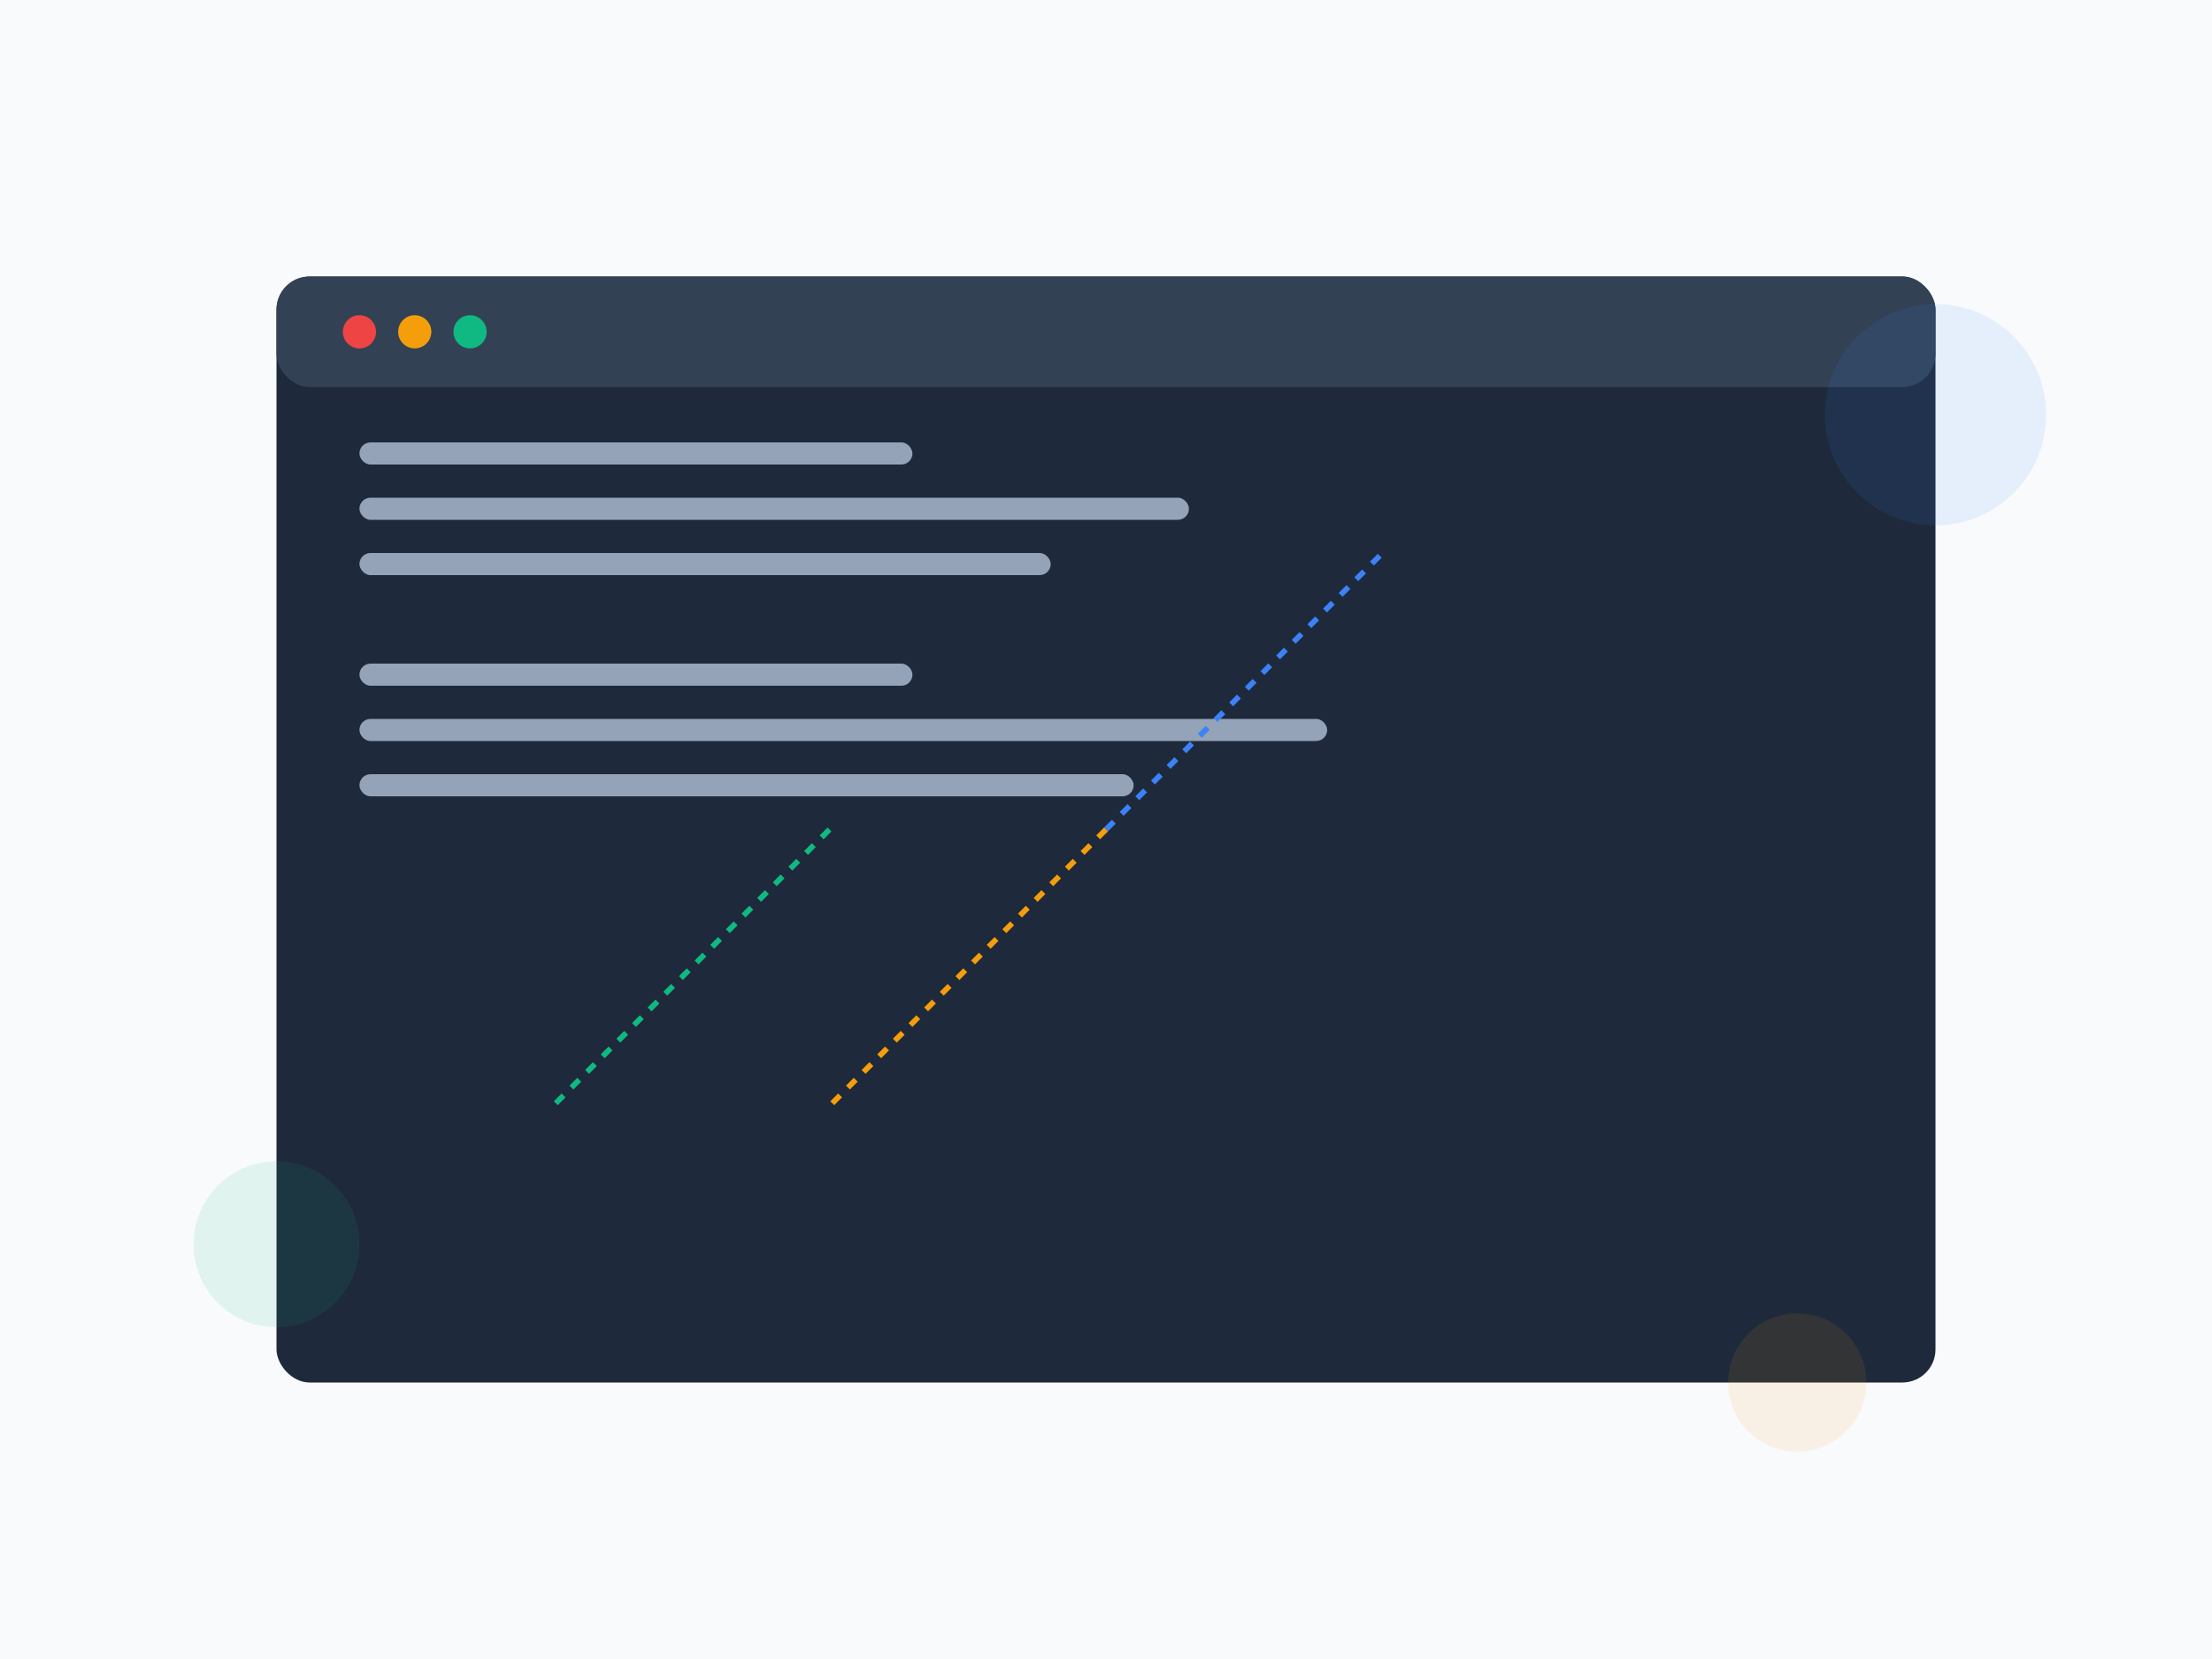 <?xml version="1.0" encoding="UTF-8"?>
<svg width="800" height="600" viewBox="0 0 800 600" fill="none" xmlns="http://www.w3.org/2000/svg">
  <!-- Background Elements -->
  <rect width="800" height="600" fill="#F8FAFC"/>
  
  <!-- Code Window -->
  <rect x="100" y="100" width="600" height="400" rx="12" fill="#1E293B"/>
  <rect x="100" y="100" width="600" height="40" rx="12" fill="#334155"/>
  <circle cx="130" cy="120" r="6" fill="#EF4444"/>
  <circle cx="150" cy="120" r="6" fill="#F59E0B"/>
  <circle cx="170" cy="120" r="6" fill="#10B981"/>
  
  <!-- Code Lines -->
  <rect x="130" y="160" width="200" height="8" rx="4" fill="#94A3B8"/>
  <rect x="130" y="180" width="300" height="8" rx="4" fill="#94A3B8"/>
  <rect x="130" y="200" width="250" height="8" rx="4" fill="#94A3B8"/>
  <rect x="130" y="240" width="200" height="8" rx="4" fill="#94A3B8"/>
  <rect x="130" y="260" width="350" height="8" rx="4" fill="#94A3B8"/>
  <rect x="130" y="280" width="280" height="8" rx="4" fill="#94A3B8"/>
  
  <!-- Decorative Elements -->
  <circle cx="700" cy="150" r="40" fill="#3B82F6" opacity="0.1"/>
  <circle cx="100" cy="450" r="30" fill="#10B981" opacity="0.1"/>
  <circle cx="650" cy="500" r="25" fill="#F59E0B" opacity="0.1"/>
  
  <!-- Connection Lines -->
  <path d="M400 300 L500 200" stroke="#3B82F6" stroke-width="2" stroke-dasharray="4 4"/>
  <path d="M300 300 L200 400" stroke="#10B981" stroke-width="2" stroke-dasharray="4 4"/>
  <path d="M400 300 L300 400" stroke="#F59E0B" stroke-width="2" stroke-dasharray="4 4"/>
</svg> 